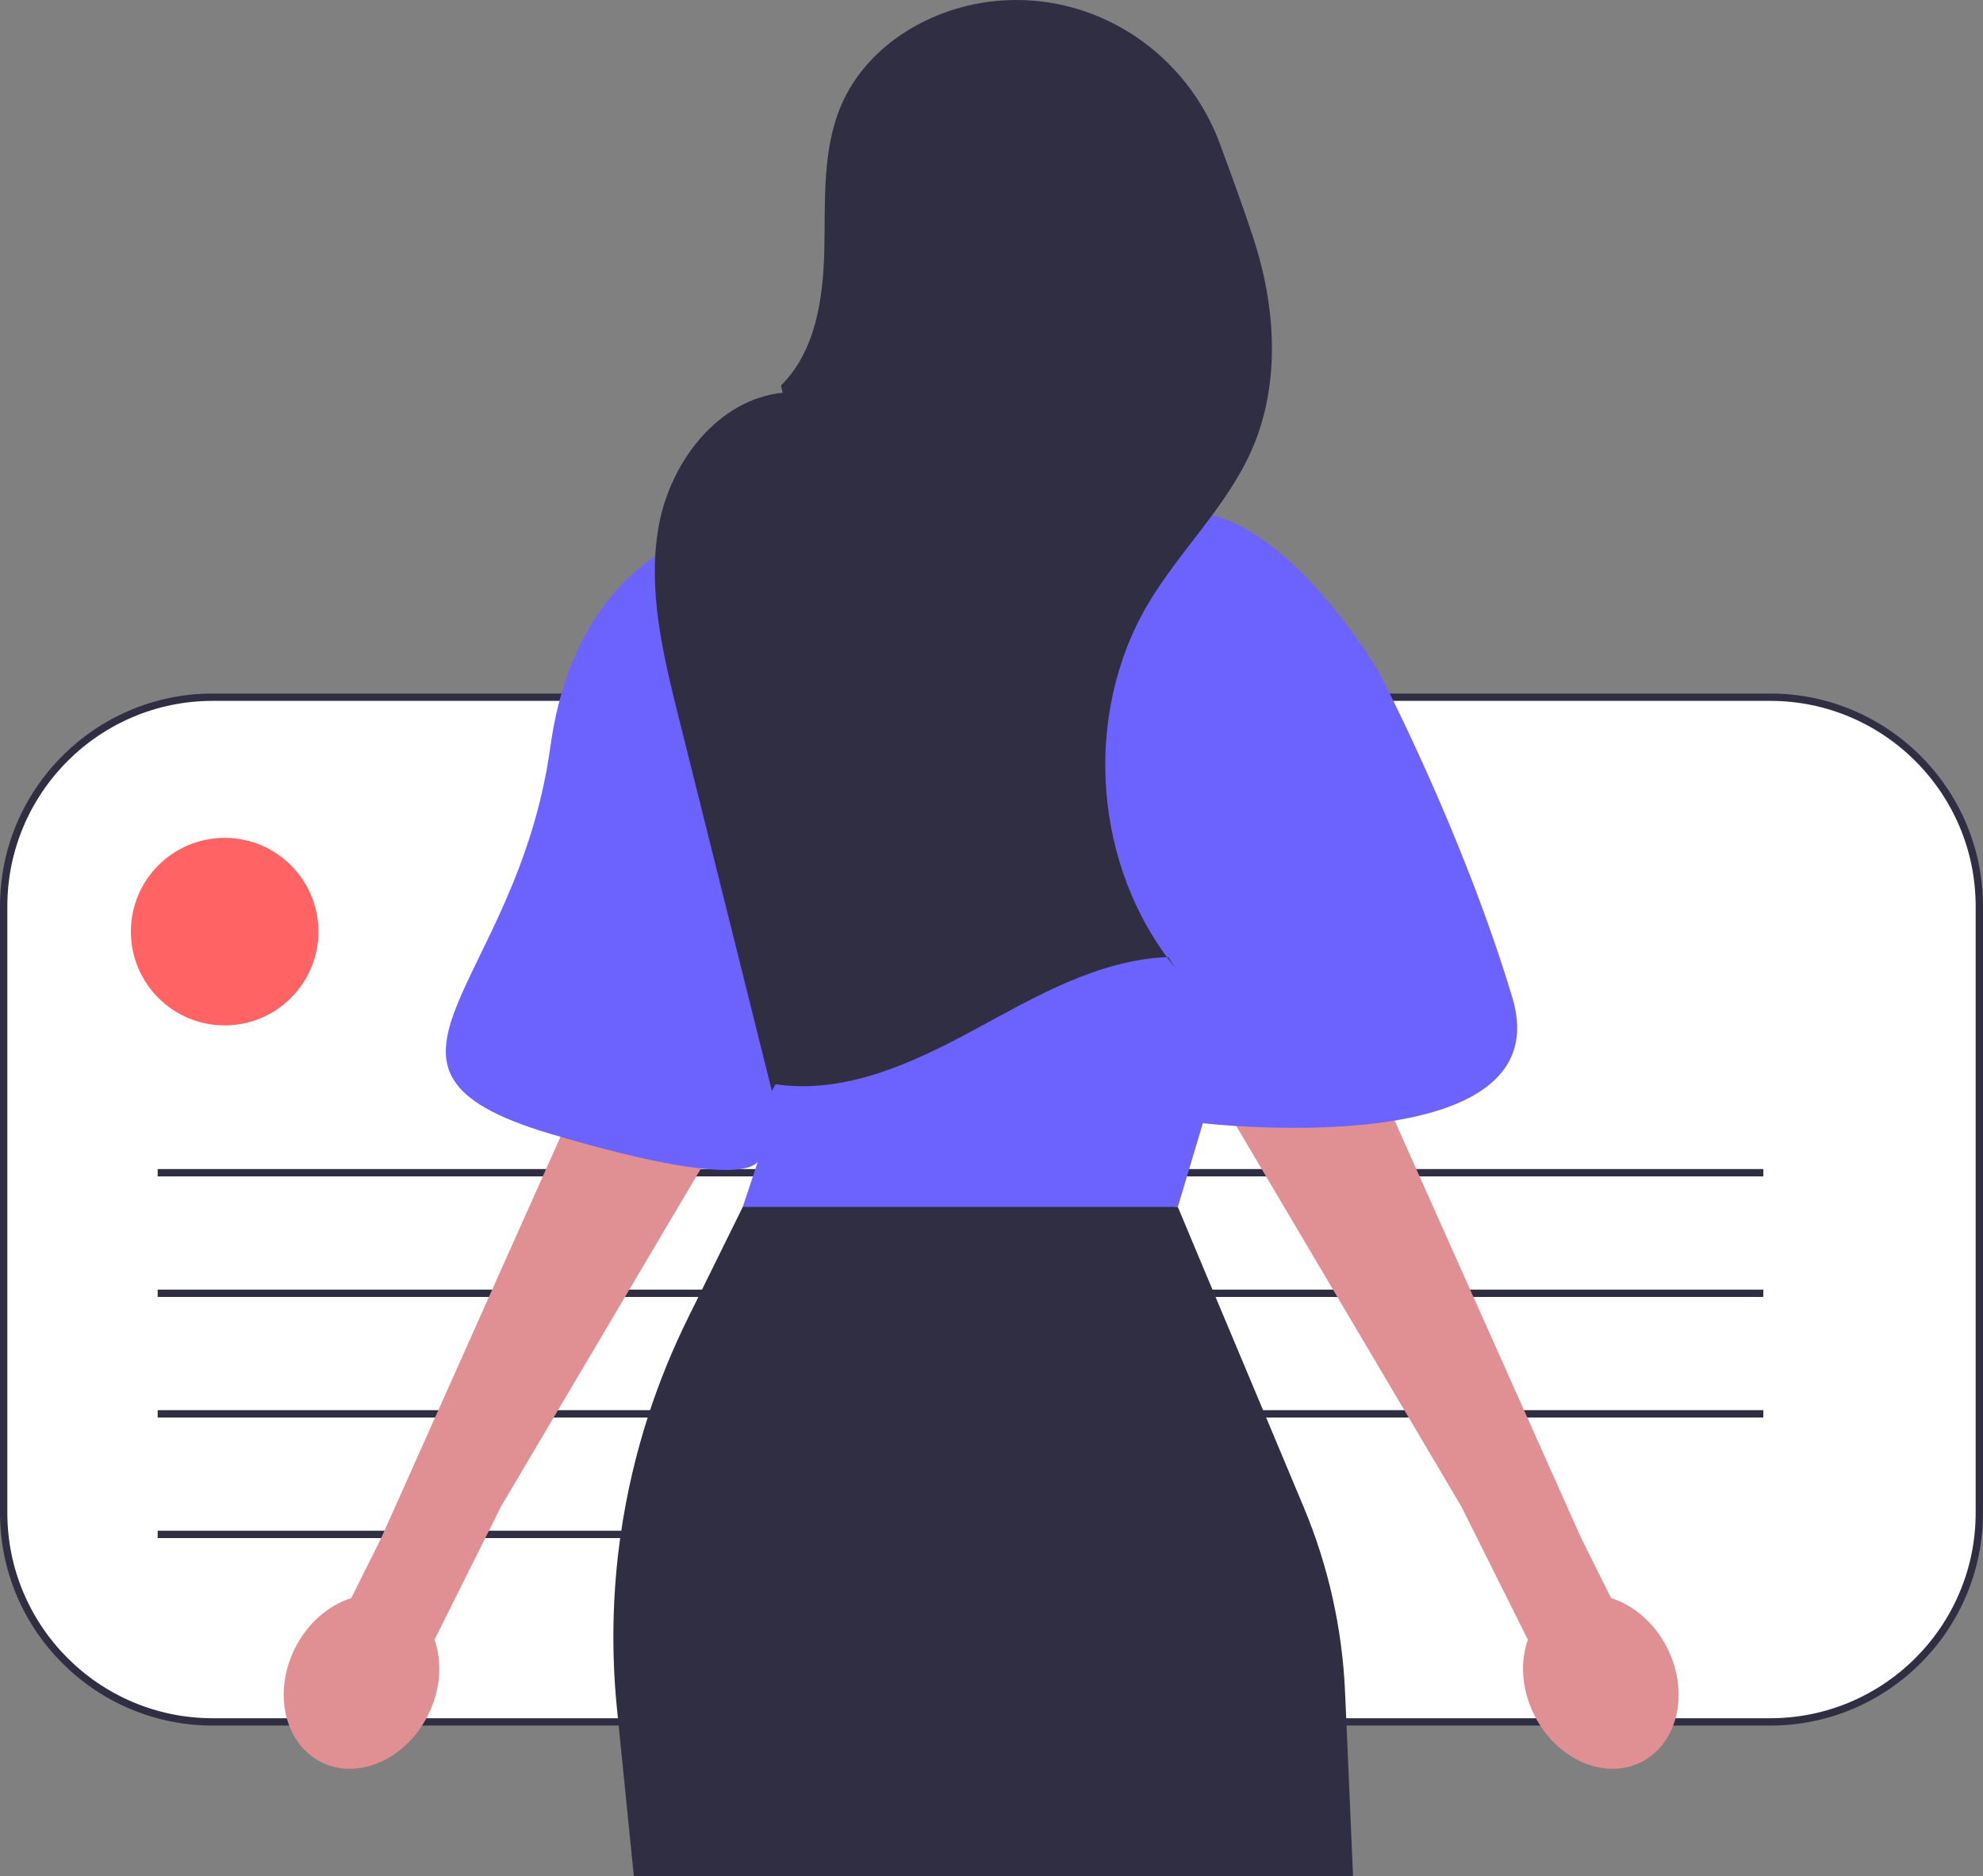 <svg xmlns="http://www.w3.org/2000/svg" xmlns:xlink="http://www.w3.org/1999/xlink" width="540.126" height="510.992" viewBox="0 0 540.126 510.992"><rect x="0" y="0" width="540.126" height="510.992" fill="#808080" stroke="none"/><path d="m482.174,189.895H57.935c-31.403,0-56.935,25.55-56.935,56.953v165.205c0,31.403,25.532,56.935,56.935,56.935h424.239c31.403,0,56.953-25.532,56.953-56.935v-165.205c0-31.403-25.55-56.953-56.953-56.953Z" fill="#fff" stroke-width="0"/><path d="m482.174,189.895H57.935c-31.403,0-56.935,25.55-56.935,56.953v165.205c0,31.403,25.532,56.935,56.935,56.935h424.239c31.403,0,56.953-25.532,56.953-56.935v-165.205c0-31.403-25.55-56.953-56.953-56.953Z" fill="none" stroke="#2f2e43" stroke-miterlimit="10" stroke-width="2"/><line x1="42.948" y1="319.411" x2="480.289" y2="319.411" fill="none" stroke="#2f2e43" stroke-miterlimit="10" stroke-width="2"/><line x1="42.948" y1="352.247" x2="480.289" y2="352.247" fill="none" stroke="#2f2e43" stroke-miterlimit="10" stroke-width="2"/><line x1="42.948" y1="385.082" x2="480.289" y2="385.082" fill="none" stroke="#2f2e43" stroke-miterlimit="10" stroke-width="2"/><line x1="42.948" y1="417.917" x2="342.114" y2="417.917" fill="none" stroke="#2f2e43" stroke-miterlimit="10" stroke-width="2"/><circle cx="61.19" cy="253.741" r="25.539" fill="#ff6363" stroke-width="0"/><path d="m136.453,410.345l62.443-105.558-41.013-6.836-54.099,121.066-8.113,16.248c-6.152,1.949-11.889,6.783-15.344,13.704-6.047,12.11-2.825,25.984,7.197,30.988,10.022,5.004,23.048-.756,29.095-12.865,3.456-6.921,3.873-14.411,1.735-20.5l18.1-36.247Z" fill="#e09093" stroke-width="0"/><path d="m398.049,410.345l-62.443-105.558,41.013-6.836,54.099,121.066,8.113,16.248c6.152,1.949,11.889,6.783,15.344,13.704,6.047,12.11,2.825,25.984-7.197,30.988-10.022,5.004-23.048-.756-29.095-12.865-3.456-6.921-3.873-14.411-1.735-20.5l-18.1-36.247Z" fill="#e09093" stroke-width="0"/><path d="m368.539,510.992h-195.901l-4.222-42.003-.362-3.534c-1.594-15.91-1.25-31.856,1.015-47.53,1.613-11.126,4.168-22.107,7.665-32.834,2.881-8.825,6.397-17.45,10.528-25.84l3.461-7.013,11.597-23.521,10.999-9.314,3.805-3.226,26.673,3.226,77.012,9.314,9.857,23.521,13.79,32.853,10.655,25.423c6.687,15.982,10.492,32.997,11.253,50.303l.363,8.172,1.812,42.003Z" fill="#2f2e43" stroke-width="0"/><path d="m335.921,71.428c0-29.047-23.548-52.595-52.595-52.595-29.047,0-52.595,23.548-52.595,52.595,0,18.308,9.359,34.424,23.549,43.844-6.005,16.084-17.205,30.351-17.205,30.351l51.833,43.194,10.168-67.195c21.353-6.693,36.846-26.633,36.846-50.194v-0Z" fill="#e09093" stroke-width="0"/><path d="m215.984,139.595s-56.963-2.279-66.077,63.799c-9.114,66.077-59.241,87.806,0,105.423,59.241,17.617,56.963,6.224,56.963,6.224l-4.557,13.671h118.504l6.814-22.785s97.976,11.393,84.305-34.178c-13.671-45.57-36.456-88.862-36.456-88.862,0,0-24.064-41.032-49.627-43.301s-109.869.009-109.869.009Z" fill="#6c63ff" stroke-width="0"/><path d="m210.255,297.169c-8.477-33.976-16.954-67.953-25.431-101.929-4.272-17.121-8.569-34.884-5.35-52.234,3.219-17.349,16.163-34.219,33.714-36.04l-.466-1.964c9.459-9.37,11.53-23.785,11.809-37.096.279-13.311-.62-27.161,4.663-39.382C236.315,12.05,254.035,1.696,271.921.209c.639-.053,1.277-.096,1.916-.13,25.826-1.353,49.403,14.753,58.402,38.999,3.243,8.736,6.675,18.237,9.119,25.67,6.129,18.638,7.512,39.565-.309,57.558-6.752,15.534-19.633,27.526-28.287,42.087-18.052,30.377-14.954,71.904,7.405,99.267l-1.989-2.984c-19.009.703-36.187,10.8-52.912,19.859-16.726,9.059-35.241,17.579-54.054,14.765l-.957,1.869Z" fill="#2f2e43" stroke-width="0"/></svg>
